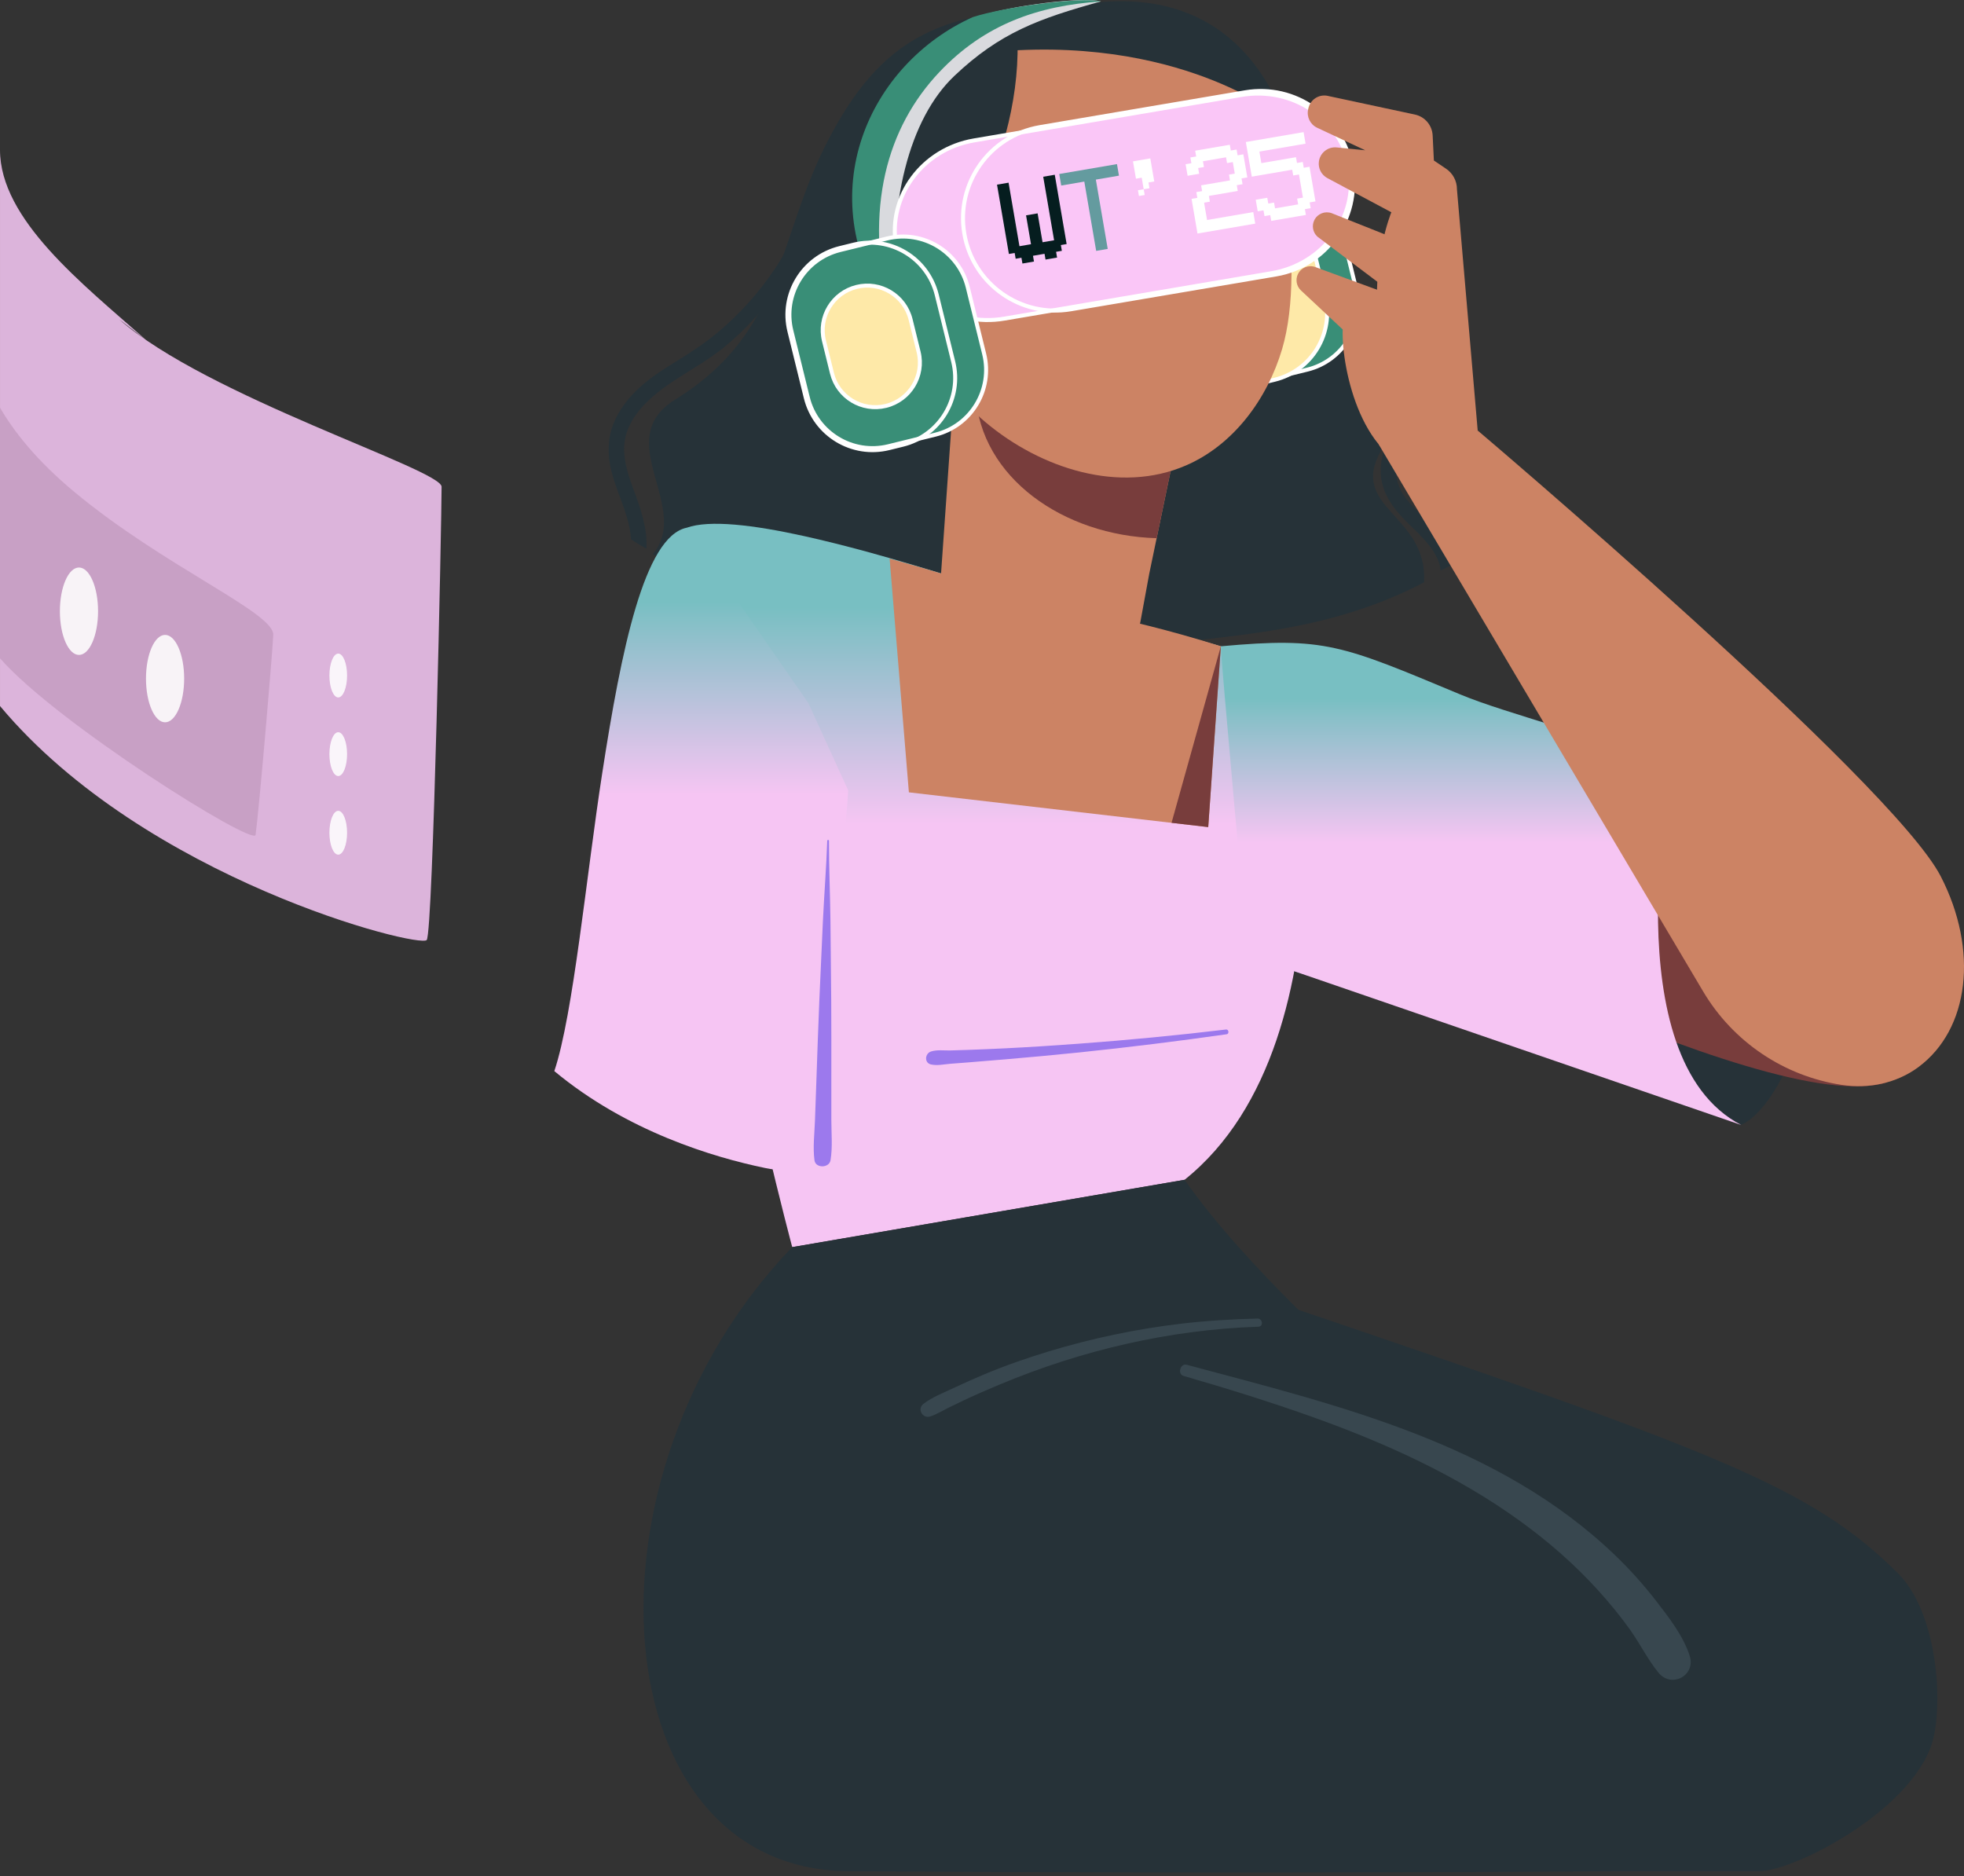 <svg width="491" height="469" viewBox="0 0 491 469" fill="none" xmlns="http://www.w3.org/2000/svg">
<rect x="0" y="0" width="491" height="469" fill="#333333" stroke="none"/>
<path d="M202.815 47.145C199.3 61.011 190.44 73.886 179.546 83.016C176.571 85.51 173.371 87.662 170.078 89.713C166.556 91.908 162.958 94.075 159.886 96.894C157.16 99.397 154.814 102.368 153.409 105.813C151.833 109.678 151.87 113.894 152.88 117.898C154.005 122.355 156.117 126.496 157.164 130.971C157.458 132.231 157.674 133.538 157.752 134.846C159.008 135.663 160.294 136.433 161.599 137.172C161.921 132.39 160.239 127.386 158.583 122.912C157.078 118.847 155.531 114.574 156.192 110.172C156.702 106.784 158.699 103.661 161.023 101.215C166.65 95.294 174.527 92.057 180.838 86.955C186.53 82.355 191.516 76.812 195.396 70.603C199.824 63.52 202.679 55.877 204.514 47.753C204.767 46.643 203.105 46.004 202.815 47.145Z" fill="#263238"/>
<path d="M163.228 138.511C174.302 145.428 186.073 151.19 198.224 155.97C213.085 161.816 228.515 166.312 244.175 169.431C258.884 172.359 273.826 174.038 288.781 175.181L272.999 2.469C270.873 2.398 268.821 2.363 266.845 2.359C265.983 2.347 265.12 2.336 264.286 2.341C257.391 2.385 251.311 2.843 245.903 3.811C228.009 7.01 217.204 15.8 207.389 34.367C193.897 59.828 196.509 82.73 168.765 99.92C152.568 109.963 172.975 126.761 163.228 138.511Z" fill="#263238"/>
<path d="M273.195 163.067C302.929 158.753 328.996 159.69 356.022 145.584C356.921 128.566 337.132 127.181 345.217 112.722C356.745 92.114 326.795 98.813 326.321 59.269C325.931 27.916 311.416 -4.199 272.411 0.828C269.799 1.169 267.096 1.665 264.286 2.341C256.009 4.323 246.744 7.825 236.468 13.131L237.768 18.436L273.195 163.067Z" fill="#263238"/>
<path d="M360.167 142.634C361.12 142.164 362.064 141.678 363.017 141.208C362.719 138.068 361.127 134.957 359.118 132.558C355.792 128.59 350.313 125.283 349.242 119.862C348.709 117.161 349.48 114.392 349.975 111.744C350.536 108.751 350.689 105.809 349.689 102.889C347.712 97.105 342.483 93.444 337.814 89.932C332.995 86.308 327.544 81.111 329.361 74.398C329.794 72.8 327.472 71.254 326.558 72.945C323.665 78.3 326.268 84.438 330.21 88.525C334.398 92.87 340.094 95.563 343.847 100.341C345.558 102.519 346.675 105.071 346.551 107.877C346.424 110.803 345.47 113.612 345.225 116.524C344.717 122.563 348.114 127.014 352.216 131.02C355.24 133.968 359.793 138.076 360.167 142.634Z" fill="#263238"/>
<path d="M315.118 95.293L315.118 95.293C306.173 97.497 297.136 92.03 294.934 83.086L294.449 83.206L294.934 83.086L290.834 66.435L290.834 66.435C288.631 57.489 294.097 48.453 303.041 46.251L303.041 46.251L314.752 43.368L314.752 43.368C323.697 41.164 332.734 46.631 334.935 55.577L334.935 55.577L339.036 72.227L339.036 72.227C341.239 81.172 335.772 90.209 326.829 92.41L315.118 95.293Z" fill="#398E77" stroke="white"/>
<path d="M318.715 94.924L315.238 95.781C306.024 98.05 296.716 92.419 294.449 83.208L290.349 66.556C288.079 57.343 293.71 48.035 302.921 45.767L306.398 44.911C315.612 42.641 324.92 48.272 327.187 57.484L331.287 74.135C333.557 83.347 327.928 92.654 318.715 94.924Z" fill="#FEE9A8" stroke="white" stroke-miterlimit="10"/>
<path d="M174.474 195.602C178.721 227.882 185.901 261.502 191.234 284.227C195.151 300.961 198.058 311.78 198.058 311.78L296.146 294.946C340.507 259.444 323.285 167.467 323.285 167.467C319.899 166.203 316.333 164.99 312.745 163.853C287.238 155.764 258.751 150.733 258.751 150.733C248.285 147.472 232.335 142.215 216.687 137.917C211.354 136.477 206.07 135.136 201.039 134.025C188.348 131.218 177.353 129.905 171.691 131.928C169.849 149.293 171.391 172.094 174.474 195.602Z" fill="url(#paint0_linear_883_2578)"/>
<path d="M222.404 139.659L227.222 198.088L302.059 206.773L305.213 161.571C279.706 153.483 258.753 150.733 258.753 150.733C248.287 147.473 238.05 143.955 222.404 139.659Z" fill="#CC8364"/>
<path d="M305.211 161.571L292.883 205.709L302.059 206.773L305.211 161.571Z" fill="#783D3C"/>
<path d="M321.121 326.277C427.849 362.501 452.54 371.452 474.448 393.285C483.936 402.74 485.71 423.658 483.454 434.075C479.618 451.797 448.828 467.805 439.746 467.805C430.663 467.805 293.839 467.805 293.839 467.805L321.121 326.277Z" fill="#263238"/>
<path d="M198.05 311.788C165.913 349.43 191.933 368.579 191.933 368.579L315.459 398.254L340.513 342.449C340.513 342.449 311.402 316.87 296.156 294.954L198.05 311.788Z" fill="#263238"/>
<path d="M198.05 311.788C142.749 369.186 150.563 467.374 212.067 467.805C317.133 468.54 402.88 467.805 402.88 467.805C359.034 371.704 254.28 331.718 198.05 311.788Z" fill="#263238"/>
<path d="M230.855 350.968C233.08 349.255 235.976 348.156 238.509 346.958C241.035 345.763 243.589 344.626 246.168 343.546C251.391 341.359 256.767 339.497 262.185 337.853C273.005 334.568 284.134 332.237 295.364 330.913C301.671 330.17 308.015 329.805 314.362 329.642C315.671 329.609 315.92 331.638 314.595 331.681C292.409 332.404 270.301 337.588 249.855 346.159C246.928 347.386 244.014 348.646 241.141 349.992C239.773 350.633 238.411 351.292 237.058 351.966C235.584 352.701 234.136 353.601 232.572 354.114C230.651 354.745 229.191 352.25 230.855 350.968Z" fill="#38474F"/>
<path d="M356.345 117.624C340.781 116.46 335.331 92.529 335.676 82.367L325.241 72.608C324.106 71.546 323.806 69.865 324.506 68.475C325.306 66.887 327.17 66.152 328.838 66.766L345.75 72.979L368.128 108.083L356.345 117.624Z" fill="#CC8364"/>
<path d="M296.156 100.958L292.883 116.677L292.04 120.694L289.159 134.551L287.316 143.41L285.121 155.346C282.691 168.536 270.442 177.571 257.134 175.945C244.316 174.396 234.81 163.519 234.81 150.779C234.81 150.191 234.83 149.603 234.869 148.996L239.906 77.302L296.156 100.958Z" fill="#CC8364"/>
<path d="M292.883 116.677L292.04 120.694L289.159 134.551C265.855 133.885 245.1 119.401 243.904 98.567C255.487 97.45 288.845 113.795 292.883 116.677Z" fill="#783D3C"/>
<path d="M309.999 17.883C281.815 -6.377 253.112 5.951 237.84 19.984C220.126 36.261 219.084 60.658 228.125 81.024C232.237 90.406 238.538 98.987 246.411 105.578C260.195 117.157 279.935 123.525 296.456 116.377C308.382 111.242 316.839 99.729 320.533 87.254C326.793 66.177 319.563 26.117 309.999 17.883Z" fill="#CC8364"/>
<path d="M310.132 33.917C309.544 38.647 295.213 40.083 294.043 34.809C292.64 28.477 310.8 28.539 310.132 33.917Z" fill="#263238"/>
<path d="M268.413 39.397C268.883 43.881 253.539 47.93 251.605 45.718C246.37 39.732 267.57 31.375 268.413 39.397Z" fill="#263238"/>
<path d="M306.878 56.017C307.449 58.708 306.171 61.344 304.019 61.907C301.869 62.468 299.662 60.741 299.09 58.05C298.517 55.359 299.799 52.721 301.949 52.16C304.099 51.6 306.306 53.326 306.878 56.017Z" fill="#263238"/>
<path d="M272 61.245C272.57 63.935 271.292 66.573 269.14 67.134C266.99 67.695 264.783 65.968 264.211 63.277C263.639 60.586 264.92 57.948 267.07 57.387C269.221 56.827 271.427 58.553 272 61.245Z" fill="#263238"/>
<path d="M254.041 5.112C257.238 34.476 238.789 70.917 223.19 71.379C208.073 22.689 254.041 5.112 254.041 5.112Z" fill="#263238"/>
<path d="M220.93 64.047C215.093 62.056 207.873 62.946 203.908 67.667C200.606 71.601 200.21 77.245 201.013 82.318C202.05 88.862 204.923 95.222 209.713 99.796C214.505 104.371 221.308 106.989 227.868 106.07C234.43 105.151 240.488 100.423 242.321 94.056C245.837 81.843 231.418 67.624 220.93 64.047Z" fill="#CC8364"/>
<path d="M228.809 86.428C226.725 83.688 223.919 81.399 220.71 80.111C219.239 79.521 217.743 79.045 216.175 78.796C214.605 78.547 212.99 78.612 211.407 78.518C210.376 78.457 210.062 80.15 211.119 80.346C211.818 80.478 212.459 80.632 213.108 80.936C213.757 81.238 214.372 81.612 214.997 81.959C215.636 82.314 216.269 82.689 216.891 83.071C217.192 83.255 217.492 83.445 217.78 83.649C218.063 83.851 218.502 84.08 218.707 84.358C218.641 84.303 218.574 84.249 218.508 84.194C218.604 84.274 218.7 84.354 218.794 84.437C219.039 84.642 219.284 84.848 219.536 85.044C219.691 85.164 219.846 85.279 219.999 85.401C220.023 85.421 220.015 85.409 220.034 85.424C220.638 85.812 221.185 86.453 221.677 86.963C222.71 88.033 223.711 89.131 224.579 90.34C224.985 90.904 225.957 91.247 226.618 91.263C227.31 91.281 228.154 91.001 228.65 90.499C229.834 89.299 229.787 87.714 228.809 86.428Z" fill="#263238"/>
<path d="M138.58 267.775C156.703 282.867 178.394 289.338 191.233 291.992C198.058 293.407 204.861 292.253 204.861 292.253L212.065 197.643L202.08 175.759L171.695 131.927C161.053 134.101 155.29 162.665 150.563 193.251C146.592 218.858 143.333 253.646 138.58 267.775Z" fill="url(#paint1_linear_883_2578)"/>
<path d="M203.744 280.097C203.863 276.738 203.983 273.379 204.102 270.02C204.337 263.407 204.545 256.792 204.831 250.181C205.117 243.566 205.411 236.954 205.723 230.343C206.041 223.622 206.585 216.911 206.809 210.189C206.819 209.911 207.244 209.909 207.244 210.189C207.23 216.908 207.536 223.624 207.616 230.343C207.695 236.956 207.754 243.568 207.807 250.181C207.859 256.794 207.832 263.407 207.834 270.02C207.836 273.379 207.836 276.738 207.838 280.097C207.84 283.363 208.173 286.845 207.63 290.071C207.297 292.051 203.887 292.118 203.618 290.071C203.189 286.822 203.626 283.371 203.744 280.097Z" fill="#9C79ED"/>
<path d="M232.737 262.881C234.22 262.393 235.973 262.644 237.525 262.615C238.979 262.587 240.433 262.531 241.89 262.478C245.006 262.364 248.122 262.239 251.236 262.086C257.361 261.784 263.482 261.384 269.597 260.935C281.933 260.032 294.241 258.844 306.52 257.378C307.192 257.298 307.351 258.466 306.673 258.564C294.449 260.304 282.19 261.823 269.909 263.101C263.69 263.748 257.465 264.31 251.236 264.845C248.122 265.112 245.006 265.374 241.89 265.614C240.435 265.725 238.979 265.827 237.525 265.951C235.953 266.082 234.283 266.466 232.737 266.113C231.016 265.717 231.234 263.375 232.737 262.881Z" fill="#9C79ED"/>
<path d="M296.675 341.191C334.674 351.38 374.651 360.766 403.909 388.944C407.552 392.452 410.947 396.251 414.043 400.251C417.218 404.353 420.854 409.01 422.434 414.006C423.972 418.876 417.867 422.141 414.629 418.186C411.917 414.872 409.982 410.889 407.489 407.395C404.983 403.881 402.237 400.557 399.33 397.366C393.527 390.994 386.998 385.314 380.021 380.262C364.373 368.931 346.563 360.851 328.434 354.361C317.697 350.518 306.822 347.139 295.87 343.976C294.294 343.521 295.076 340.761 296.675 341.191Z" fill="#38474F"/>
<path d="M241.149 13.827C291.581 6.706 319.042 28.528 319.042 28.528C304.209 -6.374 271.939 -3.609 241.149 13.827Z" fill="#263238"/>
<path d="M223.933 76.305C221.94 50.842 227.298 29.698 238.568 18.997C249.978 8.162 259.756 4.638 275.195 0.368L275.191 0.344C270.726 -0.914 252.385 1.506 245.386 3.903C221.479 15.194 204.876 46.165 223.933 76.305Z" fill="#D9DADE"/>
<path d="M222.275 78.227C216.05 51.892 221.759 31.893 234.785 18.077C246.144 6.028 259.552 1.426 275.196 0.365L275.192 0.342C270.42 -0.863 250.719 1.796 243.181 4.287C217.394 15.91 202.215 48.264 222.275 78.227Z" fill="#398E77"/>
<path d="M251.102 79.655L251.101 79.655C238.221 81.858 226.108 73.646 224.01 61.366L224.01 61.366C221.91 49.085 230.603 37.312 243.483 35.11L310.332 23.744L310.332 23.744C323.21 21.539 335.323 29.752 337.425 42.033C339.525 54.314 330.832 66.086 317.952 68.289L251.102 79.655Z" fill="#FAC6F7" stroke="white"/>
<path d="M267.747 77.314L319.046 68.608C331.619 66.456 340.068 54.52 337.916 41.947C335.766 29.374 323.828 20.925 311.255 23.077L259.956 31.783C247.383 33.935 238.934 45.871 241.086 58.444C243.238 71.017 255.174 79.466 267.747 77.314Z" stroke="white" stroke-miterlimit="10"/>
<path d="M233.832 108.666L233.832 108.666L222.122 111.549L222.122 111.549C213.176 113.753 204.14 108.286 201.938 99.342L201.452 99.462L201.938 99.342L197.838 82.691L197.838 82.691C195.634 73.745 201.101 64.709 210.047 62.507L210.047 62.507L221.757 59.624L221.757 59.624C230.703 57.42 239.74 62.887 241.941 71.833L241.941 71.833L246.041 88.482C246.041 88.482 246.041 88.482 246.041 88.482C248.243 97.428 242.778 106.465 233.832 108.666Z" fill="#398E77" stroke="white"/>
<path d="M227.655 79.888L227.655 79.888L229.648 87.978C231.121 93.958 227.467 100 221.487 101.473C215.507 102.945 209.465 99.291 207.992 93.311L207.992 93.311L205.999 85.221L205.999 85.221C204.525 79.241 208.18 73.199 214.161 71.726C220.141 70.254 226.183 73.908 227.655 79.888Z" fill="#FEE9A8" stroke="white"/>
<path d="M225.72 111.18L222.243 112.036C213.03 114.306 203.722 108.675 201.454 99.464L197.354 82.812C195.085 73.599 200.716 64.291 209.929 62.023L213.406 61.167C222.62 58.897 231.927 64.528 234.195 73.742L238.295 90.393C240.563 99.603 234.934 108.91 225.72 111.18Z" stroke="white" stroke-miterlimit="10"/>
<path d="M324.494 236.932C324.161 238.814 323.416 240.95 323.671 242.832L327.258 243.949C327.278 243.929 327.278 243.91 327.297 243.89C330.061 239.422 332.197 234.522 333.667 229.485C335.156 224.409 335.568 219.293 335.803 214.041C335.842 213.217 334.608 213.237 334.529 214.041C334.02 219.038 332.491 224.017 330.845 228.74C329.865 231.562 328.669 234.267 327.336 236.913C327.572 234.894 327.787 232.875 327.944 230.857C328.258 226.702 328.297 222.527 328.14 218.352C327.787 210.062 326.67 201.673 324.122 193.736C323.946 193.207 323.201 193.422 323.279 193.951C324.71 202.124 325.827 210.297 325.886 218.588C325.906 222.605 325.69 226.623 325.318 230.622C325.102 232.738 324.847 234.835 324.494 236.932Z" fill="#9C79ED"/>
<path d="M249.254 46.164L252.142 45.669L254.864 61.551L257.751 61.056L256.514 53.837L259.402 53.342L260.639 60.561L263.526 60.066L260.805 44.184L263.692 43.69L266.661 61.015L265.218 61.263L265.465 62.706L264.021 62.954L264.269 64.398L261.381 64.892L261.134 63.449L258.246 63.944L258.494 65.387L255.606 65.882L255.359 64.439L253.915 64.686L253.667 63.242L252.223 63.489L249.254 46.164Z" fill="#051D1F"/>
<path d="M271.076 45.397L265.301 46.386L264.806 43.499L279.244 41.025L279.739 43.912L273.963 44.902L276.933 62.227L274.045 62.722L271.076 45.397Z" fill="#649B9F"/>
<path d="M284.729 49.002L284.482 47.558L285.926 47.31L286.173 48.754L284.729 49.002ZM285.431 44.423L283.987 44.67L283.245 40.339L287.576 39.596L288.566 45.372L287.122 45.619L287.369 47.063L285.926 47.31L285.431 44.423ZM301.765 54.999L313.316 53.02L313.811 55.907L299.373 58.382L297.888 49.719L299.332 49.471L299.084 48.028L300.528 47.78L300.281 46.336L307.5 45.099L307.252 43.656L308.696 43.408L308.201 40.52L306.757 40.768L306.51 39.324L300.735 40.314L300.982 41.758L299.538 42.005L299.786 43.449L296.898 43.944L296.403 41.056L297.847 40.809L297.6 39.365L299.044 39.117L298.796 37.674L307.459 36.189L307.706 37.633L309.15 37.385L309.398 38.829L310.841 38.582L311.831 44.357L310.387 44.604L310.635 46.048L309.191 46.296L309.438 47.739L302.219 48.977L302.467 50.42L301.023 50.668L301.765 54.999ZM311.46 35.503L325.898 33.029L326.393 35.917L314.842 37.896L315.337 40.784L324 39.299L324.247 40.743L325.691 40.495L325.939 41.939L327.382 41.692L328.867 50.355L327.423 50.602L327.671 52.046L326.227 52.293L326.474 53.737L317.812 55.222L317.564 53.778L316.12 54.025L315.873 52.581L314.429 52.829L313.934 49.941L316.822 49.446L317.069 50.89L318.513 50.643L318.76 52.087L324.536 51.097L324.288 49.653L325.732 49.406L324.742 43.63L323.299 43.878L323.051 42.434L312.945 44.166L311.46 35.503Z" fill="white"/>
<path d="M435.305 281.242C448.908 274.664 456.728 235.74 456.728 235.74L402.658 231.082C402.658 231.082 415.607 273.038 435.305 281.242Z" fill="#263238"/>
<path d="M316.504 161.539C335.237 156.406 385.96 184.315 449.202 211.686L471.704 270.601C441.872 280.154 326.721 218.422 326.721 218.422L316.504 161.539Z" fill="#783D3C"/>
<path d="M311.957 238.804L313.121 239.211L316.672 240.434L435.318 281.25C403.148 264.604 417.834 192.336 417.834 192.336C397.966 183.273 377.318 178.714 365 173.583C335.388 161.23 331.211 159.205 305.211 161.573C304.936 161.563 311.957 238.804 311.957 238.804Z" fill="url(#paint2_linear_883_2578)"/>
<path d="M460.433 271.225C467.145 272.246 474.119 270.835 479.577 266.797C492.374 257.331 494.673 237.508 485.188 219.091C473.006 195.432 369.422 107.63 369.422 107.63L344.662 111.07L425.785 247.862C433.251 260.447 445.967 269.024 460.433 271.225Z" fill="#CC8364"/>
<path d="M367.297 107.424C351.733 106.262 346.283 82.329 346.628 72.167L329.328 59.14C328.193 58.077 327.893 56.396 328.593 55.006C329.392 53.419 331.256 52.684 332.924 53.297L356.702 62.779L367.297 107.424Z" fill="#CC8364"/>
<path d="M369.422 107.628L364.236 47.327C364.25 45.267 363.23 43.339 361.523 42.186L358.468 40.127L358.164 33.861C358.04 31.317 356.22 29.174 353.731 28.639L331.736 23.926C329.6 23.581 327.566 24.961 327.095 27.072L327.035 27.348C326.619 29.218 327.556 31.125 329.29 31.938L341.309 37.571L334.18 36.857C331.985 36.638 330.01 38.2 329.722 40.389C329.498 42.077 330.347 43.727 331.848 44.531L347.833 53.068C347.833 53.068 342.104 66.932 345.105 84.172C348.106 101.413 356.349 117.624 356.349 117.624L369.422 107.628Z" fill="#CC8364"/>
<g opacity="0.87">
<path d="M110.398 121.69C110.398 130.172 108.275 232.786 106.684 234.994C105.093 237.201 36.339 219.981 0.002 176.51V37.465C0.002 54.892 20.616 70.955 36.497 84.992C36.566 85.052 29.711 79.772 29.78 79.832C51.677 99.123 110.398 117.359 110.398 121.69Z" fill="#F5C7F3" style="mix-blend-mode:screen"/>
</g>
<path opacity="0.87" d="M68.315 158.724C68.05 164.29 64.721 202.832 63.899 208.721C63.48 211.706 14.007 180.683 0 164.566V101.897C3.483 107.909 9.145 115.114 18.534 122.934C41.065 141.696 68.581 153.158 68.315 158.724Z" fill="#C59DC2"/>
<path opacity="0.87" d="M24.516 152.806C24.516 158.84 22.379 163.732 19.744 163.732C17.109 163.732 14.973 158.841 14.973 152.806C14.973 146.771 17.11 141.879 19.744 141.879C22.38 141.879 24.516 146.771 24.516 152.806Z" fill="white"/>
<path opacity="0.87" d="M46.04 169.651C46.04 175.685 43.903 180.577 41.268 180.577C38.633 180.577 36.497 175.686 36.497 169.651C36.497 163.617 38.634 158.724 41.268 158.724C43.904 158.724 46.04 163.617 46.04 169.651Z" fill="white"/>
<path opacity="0.87" d="M86.77 168.882C86.77 171.907 85.781 174.36 84.561 174.36C83.341 174.36 82.353 171.907 82.353 168.882C82.353 165.856 83.342 163.403 84.561 163.403C85.781 163.403 86.77 165.856 86.77 168.882Z" fill="white"/>
<path opacity="0.87" d="M86.77 188.534C86.77 191.559 85.781 194.012 84.561 194.012C83.341 194.012 82.353 191.559 82.353 188.534C82.353 185.508 83.342 183.056 84.561 183.056C85.781 183.057 86.77 185.508 86.77 188.534Z" fill="white"/>
<path opacity="0.87" d="M84.561 213.665C85.781 213.665 86.77 211.212 86.77 208.186C86.77 205.161 85.781 202.708 84.561 202.708C83.341 202.708 82.353 205.161 82.353 208.186C82.353 211.212 83.341 213.665 84.561 213.665Z" fill="white"/>
<defs>
<linearGradient id="paint0_linear_883_2578" x1="248.736" y1="130.949" x2="248.736" y2="311.78" gradientUnits="userSpaceOnUse">
<stop offset="0.115" stop-color="#78BFC2"/>
<stop offset="0.415" stop-color="#F6C5F3"/>
</linearGradient>
<linearGradient id="paint1_linear_883_2578" x1="175.323" y1="131.927" x2="175.323" y2="292.697" gradientUnits="userSpaceOnUse">
<stop offset="0.115" stop-color="#78BFC2"/>
<stop offset="0.415" stop-color="#F6C5F3"/>
</linearGradient>
<linearGradient id="paint2_linear_883_2578" x1="370.261" y1="160.708" x2="370.261" y2="281.25" gradientUnits="userSpaceOnUse">
<stop offset="0.115" stop-color="#78BFC2"/>
<stop offset="0.415" stop-color="#F6C5F3"/>
</linearGradient>
</defs>
</svg>
